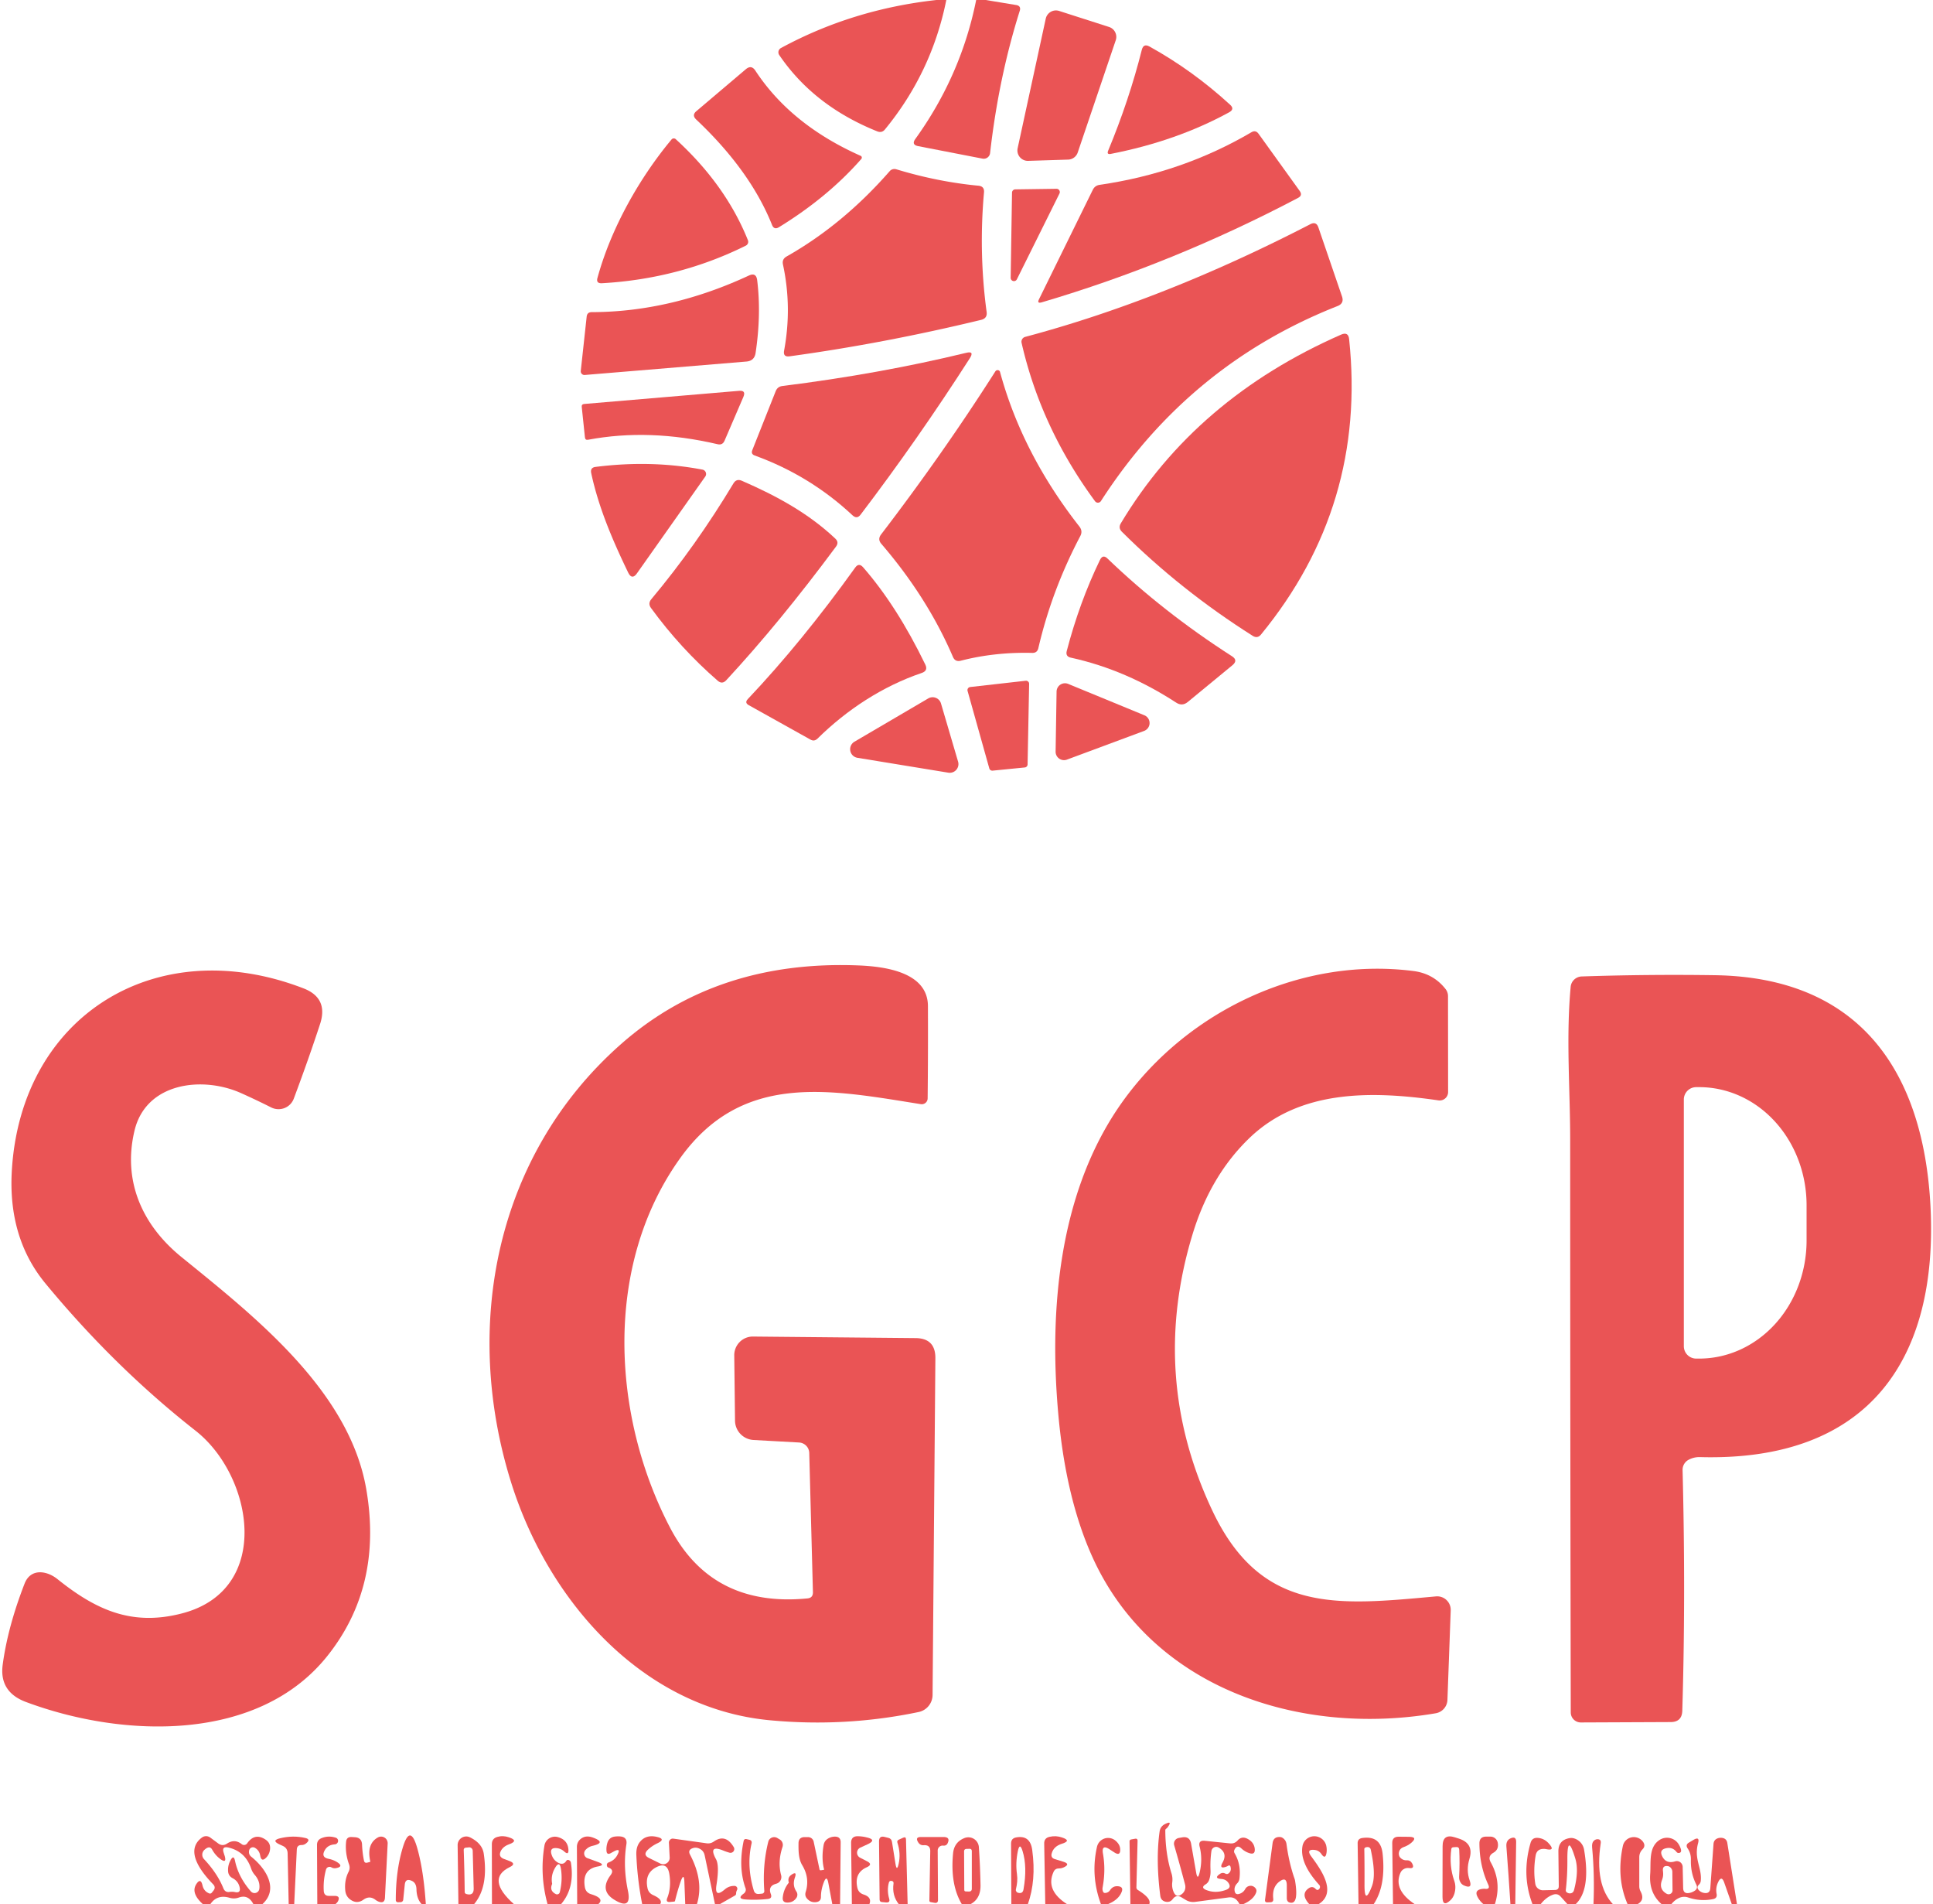 <?xml version="1.0" encoding="UTF-8" standalone="no"?>
<!DOCTYPE svg PUBLIC "-//W3C//DTD SVG 1.1//EN" "http://www.w3.org/Graphics/SVG/1.1/DTD/svg11.dtd">
<svg xmlns="http://www.w3.org/2000/svg" version="1.1" viewBox="0.00 0.00 200.00 197.00">
<path fill="#ea5455" d="
  M 96.89 0.00
  L 97.91 0.00
  Q 96.41 7.48 91.57 13.38
  Q 91.25 13.78 90.77 13.59
  Q 84.21 10.96 80.63 5.70
  A 0.50 0.50 0.0 0 1 80.80 4.97
  Q 88.19 0.96 96.89 0.00
  Z"
/>
<path fill="#ea5455" d="
  M 101.00 0.00
  L 101.99 0.00
  L 105.14 0.52
  Q 105.67 0.61 105.51 1.12
  Q 103.33 8.02 102.44 15.84
  A 0.66 0.66 0.0 0 1 101.66 16.41
  L 95.01 15.12
  Q 94.27 14.98 94.71 14.37
  Q 99.44 7.80 101.00 0.00
  Z"
/>
<path fill="#ea5455" d="
  M 105.29 15.34
  L 108.20 1.93
  A 1.08 1.08 0.0 0 1 109.58 1.13
  L 114.75 2.79
  A 1.08 1.08 0.0 0 1 115.44 4.17
  L 111.51 15.77
  A 1.08 1.08 0.0 0 1 110.52 16.51
  L 106.39 16.64
  A 1.08 1.08 0.0 0 1 105.29 15.34
  Z"
/>
<path fill="#ea5455" d="
  M 114.93 15.92
  Q 114.48 16.01 114.66 15.58
  Q 116.82 10.38 118.14 5.15
  Q 118.31 4.47 118.93 4.81
  Q 123.41 7.29 127.27 10.83
  Q 127.78 11.29 127.17 11.62
  Q 121.74 14.59 114.93 15.92
  Z"
/>
<path fill="#ea5455" d="
  M 89.05 16.12
  A 0.21 0.20 -57.7 0 1 89.12 16.44
  Q 85.65 20.40 80.60 23.50
  Q 80.10 23.81 79.88 23.27
  Q 77.63 17.64 72.03 12.36
  Q 71.56 11.91 72.05 11.50
  L 77.17 7.16
  Q 77.74 6.68 78.15 7.30
  Q 81.83 12.91 89.05 16.12
  Z"
/>
<path fill="#ea5455" d="
  M 107.50 30.96
  L 113.06 19.65
  Q 113.28 19.19 113.78 19.12
  Q 122.33 17.88 129.48 13.68
  Q 129.92 13.42 130.22 13.84
  L 134.48 19.76
  Q 134.80 20.21 134.31 20.47
  Q 121.43 27.25 107.77 31.28
  Q 107.27 31.42 107.50 30.96
  Z"
/>
<path fill="#ea5455" d="
  M 61.82 28.74
  C 63.23 23.57 66.20 18.36 69.48 14.43
  A 0.30 0.30 0.0 0 1 69.92 14.40
  Q 75.09 19.13 77.38 24.84
  A 0.45 0.44 -25.0 0 1 77.17 25.41
  Q 70.24 28.85 62.27 29.30
  Q 61.65 29.33 61.82 28.74
  Z"
/>
<path fill="#ea5455" d="
  M 101.81 19.91
  C 101.44 24.03 101.53 28.19 102.08 32.25
  Q 102.18 32.93 101.51 33.09
  Q 91.47 35.52 81.69 36.86
  Q 81.00 36.95 81.13 36.26
  Q 81.96 31.77 81.01 27.36
  Q 80.89 26.81 81.39 26.53
  Q 87.22 23.23 92.05 17.71
  A 0.66 0.64 28.0 0 1 92.73 17.51
  Q 97.01 18.81 101.23 19.21
  Q 101.87 19.27 101.81 19.91
  Z"
/>
<path fill="#ea5455" d="
  M 109.62 20.02
  L 105.22 28.88
  A 0.34 0.34 0.0 0 1 104.57 28.73
  L 104.71 19.92
  A 0.34 0.34 0.0 0 1 105.05 19.59
  L 109.31 19.53
  A 0.34 0.34 0.0 0 1 109.62 20.02
  Z"
/>
<path fill="#ea5455" d="
  M 135.58 23.19
  Q 136.19 22.88 136.41 23.53
  L 138.85 30.66
  Q 139.10 31.38 138.39 31.66
  Q 123.01 37.72 113.91 51.83
  A 0.37 0.37 0.0 0 1 113.30 51.85
  Q 107.71 44.26 105.70 35.47
  A 0.52 0.52 0.0 0 1 106.07 34.85
  Q 120.38 31.04 135.58 23.19
  Z"
/>
<path fill="#ea5455" d="
  M 77.49 28.50
  Q 78.23 28.16 78.34 28.97
  Q 78.78 32.50 78.18 36.50
  Q 78.06 37.33 77.23 37.40
  L 60.50 38.79
  A 0.38 0.38 0.0 0 1 60.09 38.37
  L 60.70 32.76
  Q 60.75 32.29 61.22 32.29
  Q 69.39 32.27 77.49 28.50
  Z"
/>
<path fill="#ea5455" d="
  M 138.77 34.61
  Q 139.51 34.29 139.59 35.09
  Q 141.41 52.30 130.47 65.64
  Q 130.11 66.08 129.62 65.78
  Q 122.14 61.05 116.07 55.00
  Q 115.68 54.61 115.97 54.13
  Q 123.72 41.21 138.77 34.61
  Z"
/>
<path fill="#ea5455" d="
  M 77.84 46.56
  L 80.26 40.46
  Q 80.45 39.99 80.95 39.93
  Q 91.02 38.67 99.96 36.50
  Q 100.84 36.28 100.35 37.05
  Q 94.97 45.44 89.04 53.24
  Q 88.67 53.73 88.21 53.31
  Q 83.82 49.20 78.09 47.12
  Q 77.67 46.97 77.84 46.56
  Z"
/>
<path fill="#ea5455" d="
  M 111.78 55.44
  C 109.85 59.11 108.39 62.93 107.43 67.06
  Q 107.31 67.55 106.81 67.54
  Q 102.93 67.44 99.40 68.35
  Q 98.83 68.49 98.60 67.96
  Q 95.96 61.81 91.19 56.26
  Q 90.78 55.79 91.16 55.29
  Q 97.61 46.86 102.99 38.41
  A 0.27 0.26 -36.2 0 1 103.47 38.48
  Q 105.76 46.91 111.69 54.48
  Q 112.04 54.94 111.78 55.44
  Z"
/>
<path fill="#ea5455" d="
  M 76.91 41.07
  L 74.97 45.58
  Q 74.76 46.08 74.24 45.95
  Q 67.18 44.30 60.85 45.49
  Q 60.55 45.55 60.52 45.24
  L 60.19 42.08
  Q 60.16 41.82 60.43 41.79
  L 76.46 40.43
  Q 77.22 40.36 76.91 41.07
  Z"
/>
<path fill="#ea5455" d="
  M 64.99 59.22
  C 63.39 55.91 61.93 52.50 61.17 48.94
  Q 61.05 48.37 61.62 48.30
  Q 67.38 47.57 72.68 48.58
  A 0.46 0.46 0.0 0 1 72.97 49.30
  L 65.91 59.30
  Q 65.39 60.04 64.99 59.22
  Z"
/>
<path fill="#ea5455" d="
  M 76.75 49.73
  C 80.36 51.30 83.66 53.10 86.43 55.72
  Q 86.83 56.10 86.50 56.54
  Q 80.68 64.39 75.14 70.37
  Q 74.72 70.82 74.26 70.42
  Q 70.41 67.08 67.36 62.90
  Q 67.01 62.42 67.40 61.97
  Q 72.01 56.46 75.89 50.00
  Q 76.20 49.49 76.75 49.73
  Z"
/>
<path fill="#ea5455" d="
  M 121.69 72.68
  C 118.34 70.50 114.72 68.89 110.79 68.03
  Q 110.23 67.91 110.37 67.35
  Q 111.69 62.30 113.81 57.92
  Q 114.11 57.31 114.59 57.78
  Q 120.35 63.32 127.46 67.88
  Q 128.13 68.30 127.52 68.81
  L 122.89 72.62
  Q 122.31 73.09 121.69 72.68
  Z"
/>
<path fill="#ea5455" d="
  M 95.38 69.61
  C 91.33 70.98 87.62 73.41 84.58 76.41
  Q 84.25 76.73 83.86 76.51
  L 77.46 72.94
  Q 77.02 72.69 77.37 72.32
  Q 82.98 66.39 88.48 58.72
  Q 88.86 58.18 89.30 58.68
  Q 92.81 62.70 95.74 68.75
  Q 96.04 69.38 95.38 69.61
  Z"
/>
<path fill="#ea5455" d="
  M 106.48 70.75
  L 106.32 79.08
  A 0.32 0.32 0.0 0 1 106.03 79.39
  L 102.70 79.72
  A 0.32 0.32 0.0 0 1 102.36 79.49
  L 100.11 71.47
  A 0.32 0.32 0.0 0 1 100.38 71.07
  L 106.13 70.42
  A 0.32 0.32 0.0 0 1 106.48 70.75
  Z"
/>
<path fill="#ea5455" d="
  M 110.53 70.75
  L 118.40 73.99
  A 0.87 0.87 0.0 0 1 118.38 75.61
  L 110.39 78.58
  A 0.87 0.87 0.0 0 1 109.22 77.75
  L 109.32 71.54
  A 0.87 0.87 0.0 0 1 110.53 70.75
  Z"
/>
<path fill="#ea5455" d="
  M 98.12 79.93
  L 88.71 78.39
  A 0.90 0.90 0.0 0 1 88.40 76.73
  L 96.04 72.25
  A 0.90 0.90 0.0 0 1 97.36 72.77
  L 99.13 78.79
  A 0.90 0.90 0.0 0 1 98.12 79.93
  Z"
/>
<path fill="#ea5455" d="
  M 84.11 164.69
  L 83.73 150.30
  A 1.12 1.11 0.8 0 0 82.68 149.22
  L 77.96 148.96
  A 2.03 2.02 1.4 0 1 76.05 146.96
  L 75.97 140.21
  A 1.93 1.92 90.0 0 1 77.91 138.26
  L 94.74 138.42
  Q 96.79 138.44 96.78 140.49
  L 96.49 175.33
  A 1.82 1.81 84.3 0 1 95.05 177.10
  Q 87.45 178.69 79.63 177.95
  C 66.52 176.71 56.74 165.68 52.88 153.34
  C 47.78 137.03 51.36 119.38 64.24 108.02
  Q 74.14 99.28 88.85 99.87
  C 91.54 99.98 96.00 100.55 96.01 104.08
  Q 96.03 109.09 95.98 113.63
  A 0.61 0.61 0.0 0 1 95.27 114.22
  C 85.90 112.73 76.81 110.83 70.38 119.80
  C 62.36 130.98 63.35 146.61 69.33 158.03
  Q 73.65 166.30 83.53 165.35
  Q 84.13 165.30 84.11 164.69
  Z"
/>
<path fill="#ea5455" d="
  M 24.97 113.09
  C 20.96 111.28 15.11 111.97 13.92 116.95
  C 12.68 122.11 14.66 126.69 18.77 130.03
  C 26.29 136.14 36.15 143.84 37.90 154.07
  Q 39.62 164.09 33.88 171.29
  C 26.74 180.26 12.78 179.83 2.68 176.06
  Q -0.10 175.02 0.28 172.20
  Q 0.80 168.30 2.55 163.80
  C 3.18 162.21 4.84 162.47 5.93 163.34
  C 9.86 166.49 13.60 168.27 18.86 166.89
  C 28.24 164.43 26.19 152.66 20.22 147.99
  Q 11.85 141.42 4.72 132.79
  Q 0.83 128.09 1.22 121.16
  C 2.14 105.06 16.15 96.36 31.40 102.24
  Q 33.99 103.24 33.12 105.92
  Q 31.95 109.50 30.40 113.64
  A 1.69 1.68 23.4 0 1 28.06 114.56
  Q 26.53 113.79 24.97 113.09
  Z"
/>
<path fill="#ea5455" d="
  M 148.55 177.23
  C 134.40 179.64 119.09 174.63 112.98 160.96
  Q 110.22 154.80 109.47 145.97
  C 108.55 135.30 109.65 123.87 115.40 115.05
  C 121.97 105.01 134.19 98.90 146.26 100.45
  Q 148.33 100.72 149.58 102.33
  A 1.21 1.16 27.5 0 1 149.82 103.04
  L 149.83 112.97
  A 0.87 0.87 0.0 0 1 148.84 113.83
  C 141.96 112.83 134.54 112.70 129.32 117.68
  Q 125.23 121.59 123.38 127.71
  Q 118.92 142.43 125.42 156.23
  C 130.48 166.97 138.37 166.07 148.57 165.14
  A 1.40 1.40 0.0 0 1 150.10 166.59
  L 149.76 175.85
  A 1.46 1.45 -3.9 0 1 148.55 177.23
  Z"
/>
<path fill="#ea5455" d="
  M 174.69 151.02
  A 1.17 1.17 0.0 0 0 174.09 152.06
  Q 174.42 165.08 174.06 176.98
  Q 174.02 178.13 172.87 178.14
  L 163.57 178.18
  A 1.04 1.04 0.0 0 1 162.52 177.14
  Q 162.46 147.00 162.46 117.94
  C 162.46 112.66 162.02 107.41 162.51 102.09
  A 1.19 1.18 1.4 0 1 163.65 101.01
  Q 170.48 100.78 177.40 100.88
  C 192.43 101.09 199.02 110.85 199.74 124.80
  C 200.54 140.47 193.48 151.21 175.91 150.73
  Q 175.26 150.71 174.69 151.02
  Z
  M 174.22 113.74
  L 174.22 139.26
  A 1.28 1.28 0.0 0 0 175.50 140.54
  L 175.81 140.54
  A 12.22 11.11 -90.0 0 0 186.92 128.32
  L 186.92 124.68
  A 12.22 11.11 90.0 0 0 175.81 112.46
  L 175.50 112.46
  A 1.28 1.28 0.0 0 0 174.22 113.74
  Z"
/>
<path fill="#ea5455" d="
  M 128.58 197.00
  L 128.26 197.00
  Q 128.17 196.81 128.04 196.65
  Q 127.69 196.21 127.12 196.28
  L 123.66 196.74
  Q 123.13 196.81 122.67 196.53
  L 122.24 196.27
  Q 121.71 195.95 121.34 196.45
  Q 121.07 196.81 120.63 196.73
  Q 120.12 196.63 120.05 196.11
  Q 119.57 192.38 119.98 189.46
  Q 120.06 188.91 120.58 188.67
  Q 121.31 188.32 120.84 188.98
  Q 120.77 189.09 120.66 189.17
  Q 120.56 189.24 120.57 189.36
  Q 120.58 191.80 121.21 193.79
  Q 121.35 194.24 121.29 194.71
  Q 121.22 195.24 121.44 195.74
  Q 121.72 196.35 122.26 195.95
  Q 122.49 195.78 122.59 195.52
  Q 122.69 195.23 122.61 194.93
  Q 122.07 192.88 121.49 190.89
  A 0.60 0.60 0.0 0 1 121.96 190.13
  L 122.30 190.07
  Q 123.10 189.92 123.24 190.73
  L 123.76 193.70
  Q 123.91 194.57 124.12 193.71
  Q 124.45 192.33 124.12 191.02
  Q 123.96 190.36 124.64 190.42
  L 127.27 190.69
  Q 127.73 190.74 128.04 190.40
  Q 128.48 189.90 129.08 190.22
  Q 129.74 190.57 129.82 191.22
  Q 129.90 191.92 129.24 191.69
  Q 128.79 191.54 128.44 191.21
  Q 127.98 190.78 127.72 191.36
  Q 127.64 191.54 127.74 191.71
  Q 128.43 192.88 128.24 194.35
  A 0.84 0.83 72.5 0 1 127.99 194.84
  Q 127.72 195.12 127.73 195.49
  Q 127.76 196.12 128.34 195.87
  Q 128.67 195.73 128.84 195.41
  A 0.65 0.63 19.4 0 1 129.54 195.09
  Q 129.72 195.14 129.84 195.26
  Q 130.08 195.49 129.96 195.79
  Q 129.68 196.53 128.58 197.00
  Z
  M 126.49 192.68
  Q 127.05 191.68 126.09 191.12
  A 0.50 0.50 0.0 0 0 125.34 191.49
  Q 125.20 192.48 125.25 193.51
  Q 125.27 194.02 125.09 194.51
  Q 124.99 194.77 124.75 194.92
  Q 124.19 195.26 124.80 195.51
  Q 125.75 195.89 126.82 195.51
  Q 127.49 195.28 127.06 194.72
  Q 126.81 194.40 126.36 194.37
  Q 125.55 194.31 126.22 193.85
  Q 126.49 193.66 126.77 193.81
  Q 126.99 193.93 127.17 193.75
  Q 127.44 193.48 127.30 193.06
  A 0.14 0.13 63.5 0 0 127.10 192.99
  Q 126.98 193.06 126.85 193.11
  Q 126.11 193.36 126.49 192.68
  Z"
/>
<path fill="#ea5455" d="
  M 27.12 197.00
  L 26.23 197.00
  Q 25.69 195.93 24.69 196.30
  A 1.52 1.51 43.4 0 1 23.76 196.32
  Q 22.45 195.93 21.75 197.00
  L 21.02 197.00
  Q 19.72 195.85 20.30 194.92
  Q 20.76 194.20 20.95 195.03
  Q 21.08 195.62 21.61 195.85
  Q 21.80 195.94 21.93 195.77
  L 22.09 195.57
  Q 22.35 195.24 22.06 194.93
  C 20.87 193.70 19.04 191.44 20.90 190.08
  A 0.73 0.72 45.3 0 1 21.76 190.09
  L 22.57 190.69
  Q 23.02 191.02 23.49 190.71
  Q 24.28 190.19 25.01 190.77
  A 0.39 0.39 0.0 0 0 25.57 190.69
  Q 26.38 189.53 27.52 190.33
  Q 28.01 190.68 27.94 191.30
  Q 27.89 191.78 27.57 192.13
  Q 27.05 192.69 26.92 191.94
  Q 26.83 191.42 26.38 191.15
  A 0.40 0.40 0.0 0 0 25.78 191.41
  Q 25.69 191.83 26.01 192.08
  C 27.51 193.29 28.90 195.42 27.12 197.00
  Z
  M 24.32 192.51
  Q 24.67 194.18 25.96 195.66
  A 0.50 0.50 0.0 0 0 26.83 195.40
  Q 26.94 194.61 26.35 193.94
  Q 26.11 193.66 25.99 193.31
  Q 25.40 191.55 23.68 191.13
  Q 22.88 190.93 23.16 191.71
  Q 23.20 191.85 23.25 191.99
  Q 23.48 192.81 22.80 192.31
  Q 22.28 191.93 21.95 191.33
  Q 21.68 190.86 21.14 191.37
  A 0.67 0.67 0.0 0 0 21.11 192.32
  Q 22.49 193.79 23.11 195.33
  Q 23.29 195.79 23.77 195.71
  Q 24.05 195.67 24.33 195.73
  Q 24.92 195.85 24.80 195.26
  Q 24.67 194.61 24.07 194.29
  Q 23.63 194.06 23.60 193.57
  Q 23.56 192.97 23.85 192.44
  Q 24.18 191.82 24.32 192.51
  Z"
/>
<path fill="#ea5455" d="
  M 30.44 197.00
  Q 30.16 197.00 29.87 197.00
  L 29.76 191.72
  Q 29.75 191.17 29.26 190.95
  L 28.95 190.81
  Q 28.00 190.38 29.02 190.15
  Q 30.34 189.84 31.59 190.13
  Q 32.16 190.26 31.72 190.65
  Q 31.48 190.87 31.19 190.86
  Q 30.73 190.86 30.71 191.32
  L 30.44 197.00
  Z"
/>
<path fill="#ea5455" d="
  M 34.67 197.00
  L 32.83 197.00
  L 32.80 190.87
  Q 32.79 190.33 33.29 190.14
  Q 34.00 189.86 34.74 190.10
  A 0.36 0.35 -37.8 0 1 34.65 190.79
  Q 33.89 190.84 33.58 191.44
  Q 33.22 192.12 33.97 192.28
  Q 34.48 192.38 34.88 192.63
  Q 35.60 193.09 34.77 193.25
  Q 34.51 193.30 34.29 193.17
  A 0.38 0.38 0.0 0 0 33.73 193.40
  Q 33.43 194.50 33.50 195.63
  Q 33.54 196.12 34.03 196.12
  L 34.63 196.12
  Q 35.24 196.13 34.97 196.67
  Q 34.89 196.83 34.67 197.00
  Z"
/>
<path fill="#ea5455" d="
  M 37.66 192.47
  Q 37.72 192.76 38.01 192.68
  L 38.27 192.61
  Q 38.32 192.60 38.31 192.54
  Q 37.91 190.75 39.09 190.08
  A 0.68 0.68 0.0 0 1 40.11 190.70
  L 39.83 196.30
  Q 39.80 196.94 39.19 196.72
  Q 39.01 196.65 38.85 196.53
  Q 38.24 196.06 37.61 196.51
  Q 36.98 196.96 36.35 196.57
  Q 35.77 196.22 35.72 195.52
  Q 35.63 194.49 36.06 193.64
  Q 36.26 193.26 36.11 192.85
  Q 35.69 191.69 35.81 190.52
  Q 35.86 190.01 36.37 190.03
  L 36.69 190.05
  Q 37.43 190.08 37.46 190.82
  Q 37.50 191.71 37.66 192.47
  Z"
/>
<path fill="#ea5455" d="
  M 44.06 197.00
  Q 43.86 197.00 43.65 197.00
  Q 43.11 196.44 43.09 195.43
  Q 43.07 194.75 42.57 194.55
  Q 41.95 194.28 41.88 194.96
  L 41.72 196.52
  A 0.28 0.28 0.0 0 1 41.44 196.77
  L 41.17 196.78
  A 0.22 0.22 0.0 0 1 40.95 196.56
  Q 40.95 193.56 41.65 191.20
  Q 42.43 188.54 43.18 191.21
  Q 43.83 193.51 44.06 197.00
  Z"
/>
<path fill="#ea5455" d="
  M 49.03 197.00
  L 47.43 197.00
  L 47.35 190.88
  A 0.89 0.89 0.0 0 1 48.64 190.07
  Q 49.89 190.69 50.05 191.74
  Q 50.57 195.21 49.03 197.00
  Z
  M 48.52 191.10
  L 48.22 191.13
  Q 47.97 191.15 47.98 191.40
  Q 48.06 193.58 48.08 195.70
  Q 48.08 195.88 48.26 195.93
  Q 49.03 196.14 49.01 195.34
  L 48.91 191.45
  A 0.36 0.36 0.0 0 0 48.52 191.10
  Z"
/>
<path fill="#ea5455" d="
  M 53.20 197.00
  L 50.90 197.00
  L 50.89 190.77
  Q 50.89 190.18 51.46 190.02
  Q 52.04 189.85 52.65 190.06
  Q 53.72 190.41 52.66 190.79
  Q 52.03 191.02 51.80 191.51
  Q 51.55 192.07 52.12 192.29
  L 52.73 192.52
  Q 53.45 192.80 52.75 193.14
  Q 50.23 194.36 53.20 197.00
  Z"
/>
<path fill="#ea5455" d="
  M 58.03 197.00
  L 56.66 197.00
  Q 55.82 193.97 56.33 190.92
  A 1.10 1.10 0.0 0 1 57.72 190.04
  Q 58.73 190.32 58.81 191.31
  Q 58.86 191.96 58.38 191.53
  Q 58.04 191.22 57.60 191.18
  Q 56.83 191.11 57.07 191.85
  Q 57.27 192.47 57.83 192.73
  Q 58.31 192.94 58.59 192.50
  Q 58.69 192.35 58.86 192.42
  Q 59.04 192.50 59.07 192.69
  Q 59.49 195.32 58.03 197.00
  Z
  M 57.13 194.88
  Q 56.82 195.58 57.50 195.93
  A 0.29 0.29 0.0 0 0 57.92 195.74
  Q 58.23 194.48 58.03 193.27
  Q 57.89 192.49 57.47 193.16
  Q 56.96 193.97 57.13 194.88
  Z"
/>
<path fill="#ea5455" d="
  M 61.87 197.00
  L 59.72 197.00
  L 59.69 191.06
  Q 59.69 190.56 60.07 190.24
  Q 60.60 189.80 61.38 190.10
  Q 62.75 190.61 61.32 190.94
  Q 60.88 191.04 60.58 191.37
  A 0.53 0.52 -58.5 0 0 60.78 192.22
  L 61.88 192.62
  Q 62.71 192.93 61.84 193.08
  Q 60.21 193.38 60.51 195.20
  Q 60.60 195.77 61.14 195.94
  Q 62.63 196.39 61.87 197.00
  Z"
/>
<path fill="#ea5455" d="
  M 63.50 191.53
  L 63.19 191.70
  Q 62.78 191.92 62.75 191.45
  Q 62.72 191.03 62.85 190.62
  Q 63.04 190.04 63.65 189.98
  Q 63.92 189.95 64.16 189.97
  Q 64.93 190.03 64.81 190.79
  Q 64.45 193.06 64.96 195.54
  Q 65.41 197.66 63.56 196.52
  Q 61.99 195.56 63.18 193.97
  Q 63.58 193.42 62.95 193.19
  Q 62.78 193.13 62.79 192.90
  A 0.25 0.25 0.0 0 1 62.95 192.67
  Q 63.59 192.44 63.87 191.90
  Q 64.30 191.10 63.50 191.53
  Z"
/>
<path fill="#ea5455" d="
  M 74.44 197.00
  Q 74.21 197.01 73.98 197.00
  L 72.91 191.93
  Q 72.81 191.44 72.36 191.23
  Q 72.01 191.06 71.66 191.19
  Q 71.14 191.38 71.40 191.86
  Q 72.85 194.62 72.10 197.00
  L 70.90 197.00
  L 70.81 194.67
  Q 70.77 193.68 70.43 194.62
  Q 70.11 195.54 69.84 196.64
  Q 69.82 196.70 69.76 196.71
  L 69.32 196.75
  Q 68.87 196.79 69.03 196.36
  Q 69.47 195.27 69.26 193.90
  Q 69.06 192.52 67.84 193.19
  Q 66.67 193.84 67.00 195.34
  Q 67.11 195.82 67.56 196.03
  Q 68.65 196.51 68.29 197.00
  L 66.45 197.00
  Q 65.95 194.47 65.84 191.90
  Q 65.80 191.01 66.24 190.50
  Q 66.87 189.76 67.97 190.02
  Q 68.93 190.24 68.04 190.67
  Q 67.48 190.93 67.03 191.35
  Q 66.48 191.88 67.17 192.21
  L 68.33 192.78
  A 0.67 0.67 0.0 0 0 69.29 192.15
  L 69.21 190.62
  A 0.41 0.40 -87.1 0 1 69.67 190.20
  L 73.11 190.68
  Q 73.52 190.74 73.87 190.49
  Q 75.07 189.66 75.92 191.08
  A 0.39 0.39 0.0 0 1 75.47 191.65
  Q 75.18 191.57 74.88 191.45
  Q 73.23 190.76 74.08 192.32
  Q 74.45 192.99 74.13 194.99
  Q 73.91 196.37 74.98 195.46
  Q 75.43 195.07 76.01 195.09
  A 0.29 0.29 0.0 0 1 76.26 195.51
  Q 76.16 195.69 76.16 195.90
  Q 76.15 196.02 76.05 196.08
  L 74.44 197.00
  Z"
/>
<path fill="#ea5455" d="
  M 79.08 195.60
  Q 78.88 192.97 79.49 190.52
  A 0.63 0.63 0.0 0 1 80.42 190.13
  L 80.67 190.28
  A 0.67 0.65 -65.6 0 1 80.96 191.07
  Q 80.45 192.59 80.82 193.98
  A 0.72 0.71 75.1 0 1 80.32 194.86
  Q 79.44 195.09 79.75 195.92
  Q 79.93 196.39 79.44 196.44
  Q 78.26 196.57 77.14 196.49
  Q 76.19 196.42 76.97 195.87
  Q 77.10 195.77 77.15 195.60
  Q 77.19 195.45 77.13 195.31
  Q 76.37 193.17 76.94 190.45
  Q 76.99 190.20 77.24 190.25
  L 77.50 190.31
  Q 77.84 190.37 77.76 190.71
  Q 77.23 193.02 77.99 195.56
  Q 78.11 195.96 78.53 195.92
  L 78.84 195.89
  A 0.26 0.26 0.0 0 0 79.08 195.60
  Z"
/>
<path fill="#ea5455" d="
  M 86.92 197.00
  L 86.12 197.00
  L 85.70 194.76
  Q 85.54 193.93 85.24 194.71
  Q 84.94 195.48 84.94 196.21
  Q 84.95 196.68 84.48 196.76
  Q 83.90 196.85 83.51 196.41
  Q 83.24 196.11 83.36 195.72
  Q 83.81 194.28 83.00 192.94
  C 82.61 192.29 82.61 191.41 82.62 190.67
  Q 82.63 190.04 83.26 190.04
  L 83.60 190.04
  A 0.60 0.60 0.0 0 1 84.19 190.52
  L 84.79 193.37
  Q 84.81 193.49 84.94 193.47
  L 85.21 193.43
  Q 85.28 193.42 85.26 193.36
  Q 84.98 192.26 85.21 190.90
  Q 85.28 190.45 85.63 190.22
  Q 85.98 189.99 86.40 189.99
  Q 86.99 190.00 86.98 190.59
  L 86.92 197.00
  Z"
/>
<path fill="#ea5455" d="
  M 89.94 197.00
  L 88.14 197.00
  L 88.06 190.66
  Q 88.05 189.93 88.77 189.95
  Q 89.24 189.96 89.67 190.07
  Q 90.77 190.32 89.75 190.79
  L 89.01 191.13
  A 0.58 0.58 0.0 0 0 88.99 192.17
  L 89.69 192.53
  Q 90.35 192.86 89.68 193.16
  Q 88.36 193.75 88.71 195.29
  Q 88.83 195.80 89.33 195.97
  Q 90.26 196.26 89.94 197.00
  Z"
/>
<path fill="#ea5455" d="
  M 93.91 197.00
  L 93.01 197.00
  Q 92.27 196.08 92.45 194.84
  Q 92.48 194.61 92.25 194.57
  L 92.25 194.57
  Q 92.03 194.53 91.97 194.74
  Q 91.75 195.54 92.00 196.42
  Q 92.12 196.83 91.69 196.80
  L 91.25 196.76
  Q 91.01 196.74 91.01 196.50
  L 90.95 190.48
  Q 90.95 189.88 91.52 190.02
  L 91.92 190.12
  Q 92.24 190.20 92.29 190.53
  L 92.65 192.79
  Q 92.79 193.66 92.98 192.80
  Q 93.22 191.74 92.85 190.61
  Q 92.79 190.40 92.99 190.31
  L 93.45 190.10
  Q 93.74 189.97 93.74 190.29
  L 93.91 197.00
  Z"
/>
<path fill="#ea5455" d="
  M 95.58 190.88
  Q 95.20 190.91 94.99 190.56
  Q 94.66 190.02 95.30 190.03
  L 97.63 190.03
  Q 98.36 190.04 98.04 190.69
  Q 97.91 190.95 97.59 190.92
  A 0.51 0.51 0.0 0 0 97.02 191.43
  L 97.05 196.54
  Q 97.05 196.89 96.71 196.84
  L 96.32 196.77
  Q 96.15 196.75 96.16 196.58
  L 96.25 191.50
  Q 96.26 190.83 95.58 190.88
  Z"
/>
<path fill="#ea5455" d="
  M 100.37 197.00
  L 99.53 197.00
  Q 98.30 194.97 98.61 191.73
  Q 98.72 190.55 99.81 190.13
  A 1.09 1.09 0.0 0 1 101.28 191.08
  Q 101.41 192.96 101.45 195.00
  Q 101.48 196.44 100.37 197.00
  Z
  M 100.55 195.38
  L 100.55 191.50
  Q 100.55 191.24 100.29 191.25
  L 100.00 191.26
  Q 99.75 191.27 99.75 191.53
  L 99.77 195.49
  Q 99.77 195.66 99.94 195.66
  L 100.25 195.67
  Q 100.55 195.67 100.55 195.38
  Z"
/>
<path fill="#ea5455" d="
  M 106.34 197.00
  L 104.64 197.00
  L 104.61 190.71
  Q 104.61 190.16 105.15 190.07
  Q 106.59 189.81 106.80 191.37
  Q 107.23 194.52 106.34 197.00
  Z
  M 105.22 193.85
  C 105.30 194.44 105.24 194.88 105.11 195.45
  Q 105.09 195.53 105.12 195.60
  Q 105.19 195.77 105.34 195.80
  Q 105.82 195.93 105.90 195.44
  Q 106.31 193.12 105.80 191.48
  Q 105.51 190.54 105.31 191.50
  Q 105.06 192.73 105.22 193.85
  Z"
/>
<path fill="#ea5455" d="
  M 110.44 197.00
  L 108.15 197.00
  L 108.04 190.72
  Q 108.02 190.14 108.59 190.01
  Q 109.27 189.86 109.89 190.08
  Q 110.89 190.41 109.89 190.72
  Q 109.02 190.99 108.82 191.71
  Q 108.68 192.18 109.15 192.32
  L 110.00 192.58
  Q 110.82 192.83 110.04 193.18
  Q 109.81 193.28 109.56 193.28
  Q 109.17 193.28 109.01 193.63
  Q 108.13 195.55 110.44 197.00
  Z"
/>
<path fill="#ea5455" d="
  M 114.57 197.00
  L 113.92 197.00
  Q 112.82 194.06 113.50 191.05
  A 1.18 1.18 0.0 0 1 115.43 190.42
  Q 115.87 190.80 115.90 191.26
  Q 115.95 192.05 115.29 191.62
  L 114.80 191.30
  Q 113.95 190.75 114.12 191.75
  Q 114.42 193.47 114.08 195.26
  Q 114.04 195.51 114.15 195.72
  Q 114.22 195.86 114.47 195.80
  Q 114.72 195.74 114.86 195.52
  Q 115.14 195.10 115.62 195.12
  Q 116.32 195.15 116.02 195.79
  Q 115.67 196.57 114.57 197.00
  Z"
/>
<path fill="#ea5455" d="
  M 132.39 194.63
  Q 131.60 195.21 131.74 196.44
  Q 131.77 196.76 131.45 196.78
  L 131.15 196.79
  Q 130.85 196.81 130.89 196.51
  L 131.67 190.66
  Q 131.76 190.00 132.42 190.03
  Q 132.59 190.03 132.75 190.15
  Q 133.06 190.38 133.11 190.77
  Q 133.37 192.70 133.93 194.31
  A 1.41 1.40 -58.8 0 1 134.01 194.64
  Q 134.36 196.89 133.57 196.83
  Q 133.15 196.80 133.14 196.37
  L 133.14 195.01
  Q 133.13 194.09 132.39 194.63
  Z"
/>
<path fill="#ea5455" d="
  M 136.39 197.00
  L 135.49 197.00
  Q 134.51 195.95 135.41 195.33
  Q 135.80 195.06 136.13 195.41
  Q 136.32 195.61 136.50 195.40
  A 0.32 0.31 -47.2 0 0 136.49 194.98
  Q 134.46 192.74 134.76 190.99
  A 1.26 1.25 41.7 0 1 137.20 190.85
  Q 137.31 191.25 137.25 191.66
  Q 137.13 192.40 136.71 191.78
  Q 136.46 191.42 136.04 191.37
  Q 135.11 191.26 135.66 192.02
  C 136.55 193.24 138.47 195.76 136.39 197.00
  Z"
/>
<path fill="#ea5455" d="
  M 142.11 197.00
  L 140.56 197.00
  L 140.47 190.67
  Q 140.47 190.22 140.91 190.14
  Q 142.84 189.84 143.05 191.73
  Q 143.42 195.08 142.11 197.00
  Z
  M 141.18 194.96
  Q 141.17 197.15 141.95 195.11
  Q 142.40 193.93 141.82 191.31
  A 0.33 0.31 -7.5 0 0 141.49 191.07
  Q 141.15 191.09 141.16 191.30
  Q 141.19 192.97 141.18 194.96
  Z"
/>
<path fill="#ea5455" d="
  M 146.41 197.00
  L 144.13 197.00
  L 144.05 190.66
  Q 144.04 190.00 144.70 190.00
  L 145.79 190.01
  Q 146.73 190.02 146.02 190.63
  Q 145.66 190.93 145.21 191.08
  Q 144.76 191.25 144.73 191.73
  Q 144.72 192.06 144.98 192.26
  Q 145.24 192.46 145.55 192.44
  Q 145.93 192.42 146.12 192.78
  Q 146.40 193.33 145.79 193.24
  Q 145.55 193.21 145.34 193.30
  Q 145.01 193.44 144.88 193.77
  Q 144.15 195.51 146.41 197.00
  Z"
/>
<path fill="#ea5455" d="
  M 150.98 191.34
  Q 150.96 191.05 150.68 191.07
  L 150.37 191.09
  Q 150.18 191.10 150.16 191.28
  Q 149.93 193.03 150.46 194.54
  Q 150.69 195.18 150.48 195.90
  Q 150.35 196.31 150.06 196.58
  Q 149.25 197.33 149.25 196.22
  L 149.26 190.98
  Q 149.26 189.66 150.52 190.06
  L 150.93 190.19
  Q 152.52 190.69 152.04 192.28
  Q 151.68 193.45 152.06 194.52
  Q 152.38 195.44 151.49 195.05
  Q 151.30 194.97 151.17 194.81
  Q 150.95 194.52 150.97 194.15
  Q 151.05 192.71 150.98 191.34
  Z"
/>
<path fill="#ea5455" d="
  M 154.66 197.00
  L 153.52 197.00
  Q 153.08 196.64 152.86 196.19
  Q 152.55 195.57 153.24 195.42
  Q 153.48 195.37 153.66 195.39
  Q 154.21 195.45 153.98 194.95
  Q 153.08 193.01 153.07 190.69
  Q 153.07 189.99 153.77 189.99
  L 154.21 189.99
  A 0.78 0.77 85.1 0 1 154.97 190.64
  Q 155.09 191.32 154.53 191.65
  Q 153.88 192.01 154.25 192.66
  Q 155.40 194.73 154.66 197.00
  Z"
/>
<path fill="#ea5455" d="
  M 156.78 197.00
  Q 156.53 197.01 156.28 197.00
  Q 156.09 194.00 155.86 191.01
  Q 155.81 190.37 156.31 190.16
  Q 156.88 189.92 156.87 190.54
  L 156.78 197.00
  Z"
/>
<path fill="#ea5455" d="
  M 163.00 197.00
  L 162.20 197.00
  L 161.48 196.20
  Q 161.15 195.83 160.68 196.00
  Q 159.97 196.25 159.39 197.00
  L 158.57 197.00
  Q 157.40 193.97 158.36 190.64
  Q 158.52 190.08 159.10 190.12
  Q 159.81 190.17 160.31 190.77
  Q 160.91 191.47 160.01 191.29
  Q 159.83 191.25 159.66 191.26
  Q 159.01 191.29 158.89 191.93
  Q 158.63 193.44 158.85 194.86
  A 0.80 0.79 -4.5 0 0 159.65 195.54
  L 160.89 195.51
  Q 161.29 195.50 161.28 195.10
  L 161.24 191.53
  Q 161.23 190.33 162.43 190.14
  Q 162.64 190.11 162.85 190.17
  A 1.48 1.47 3.5 0 1 163.90 191.35
  Q 164.61 195.52 163.00 197.00
  Z
  M 162.17 192.38
  Q 162.18 194.01 162.01 195.49
  Q 161.98 195.70 162.17 195.79
  Q 162.28 195.86 162.42 195.86
  Q 162.77 195.86 162.86 195.51
  Q 163.38 193.54 162.99 192.26
  Q 162.15 189.49 162.17 192.38
  Z"
/>
<path fill="#ea5455" d="
  M 169.38 197.00
  L 168.41 197.00
  Q 167.21 194.27 167.91 190.96
  A 1.17 1.16 32.1 0 1 169.97 190.49
  Q 170.31 190.93 169.95 191.30
  Q 169.61 191.64 169.61 192.13
  L 169.61 195.13
  A 1.16 1.08 33.5 0 0 169.73 195.63
  Q 170.24 196.57 169.38 197.00
  Z"
/>
<path fill="#ea5455" d="
  M 179.72 197.00
  Q 179.46 197.00 179.19 197.00
  L 178.40 194.75
  Q 178.12 193.95 177.76 194.72
  Q 177.49 195.30 177.61 195.91
  Q 177.70 196.35 177.26 196.45
  Q 175.95 196.72 174.65 196.28
  A 1.26 1.24 -47.1 0 0 173.76 196.32
  Q 173.28 196.53 172.91 197.00
  L 171.95 197.00
  Q 170.59 195.84 170.74 193.85
  C 170.83 192.63 170.55 191.06 171.73 190.32
  A 1.42 1.42 0.0 0 1 173.71 190.82
  Q 174.16 191.62 173.72 191.68
  Q 173.56 191.70 173.46 191.57
  Q 173.03 191.03 172.35 191.20
  Q 171.67 191.36 171.97 192.00
  Q 172.37 192.84 173.32 192.55
  A 0.61 0.60 80.9 0 1 174.10 193.12
  L 174.15 195.32
  Q 174.17 195.93 174.77 195.82
  Q 175.07 195.77 175.33 195.60
  Q 175.71 195.36 175.51 194.95
  Q 174.91 193.77 174.95 192.39
  Q 174.97 191.73 174.62 191.22
  Q 174.35 190.83 174.76 190.60
  L 175.23 190.32
  Q 175.89 189.94 175.69 190.68
  C 175.25 192.33 176.11 193.21 175.97 194.58
  Q 175.94 194.81 175.77 194.97
  Q 175.52 195.21 175.73 195.48
  Q 175.97 195.77 176.35 195.82
  Q 176.92 195.90 176.96 195.32
  L 177.29 190.76
  Q 177.32 190.29 177.77 190.15
  Q 177.97 190.09 178.18 190.12
  Q 178.65 190.19 178.72 190.66
  L 179.72 197.00
  Z
  M 171.96 194.48
  Q 171.60 195.42 172.44 195.90
  A 0.41 0.40 14.8 0 0 173.05 195.55
  L 173.03 193.63
  Q 173.03 193.44 172.91 193.27
  Q 172.78 193.08 172.57 193.04
  Q 171.99 192.96 172.06 193.54
  C 172.10 193.89 172.09 194.14 171.96 194.48
  Z"
/>
<path fill="#ea5455" d="
  M 118.90 197.00
  L 116.96 197.00
  L 116.87 190.50
  Q 116.86 190.32 117.05 190.28
  L 117.44 190.21
  Q 117.71 190.16 117.70 190.44
  L 117.58 195.23
  A 0.32 0.30 18.3 0 0 117.73 195.51
  Q 119.19 196.41 118.90 197.00
  Z"
/>
<path fill="#ea5455" d="
  M 166.90 197.00
  L 164.87 197.00
  Q 165.00 193.97 164.73 191.11
  Q 164.69 190.65 164.88 190.45
  Q 165.03 190.28 165.25 190.26
  Q 165.69 190.24 165.62 190.68
  Q 164.98 194.95 166.90 197.00
  Z"
/>
<path fill="#ea5455" d="
  M 81.62 194.75
  Q 81.46 194.24 81.87 193.95
  Q 82.50 193.50 82.24 194.24
  Q 81.97 195.03 82.40 195.67
  A 0.59 0.58 46.0 0 1 82.39 196.34
  Q 82.06 196.81 81.48 196.81
  Q 80.93 196.82 80.99 196.27
  Q 81.08 195.41 81.62 194.75
  Z"
/>
</svg>
